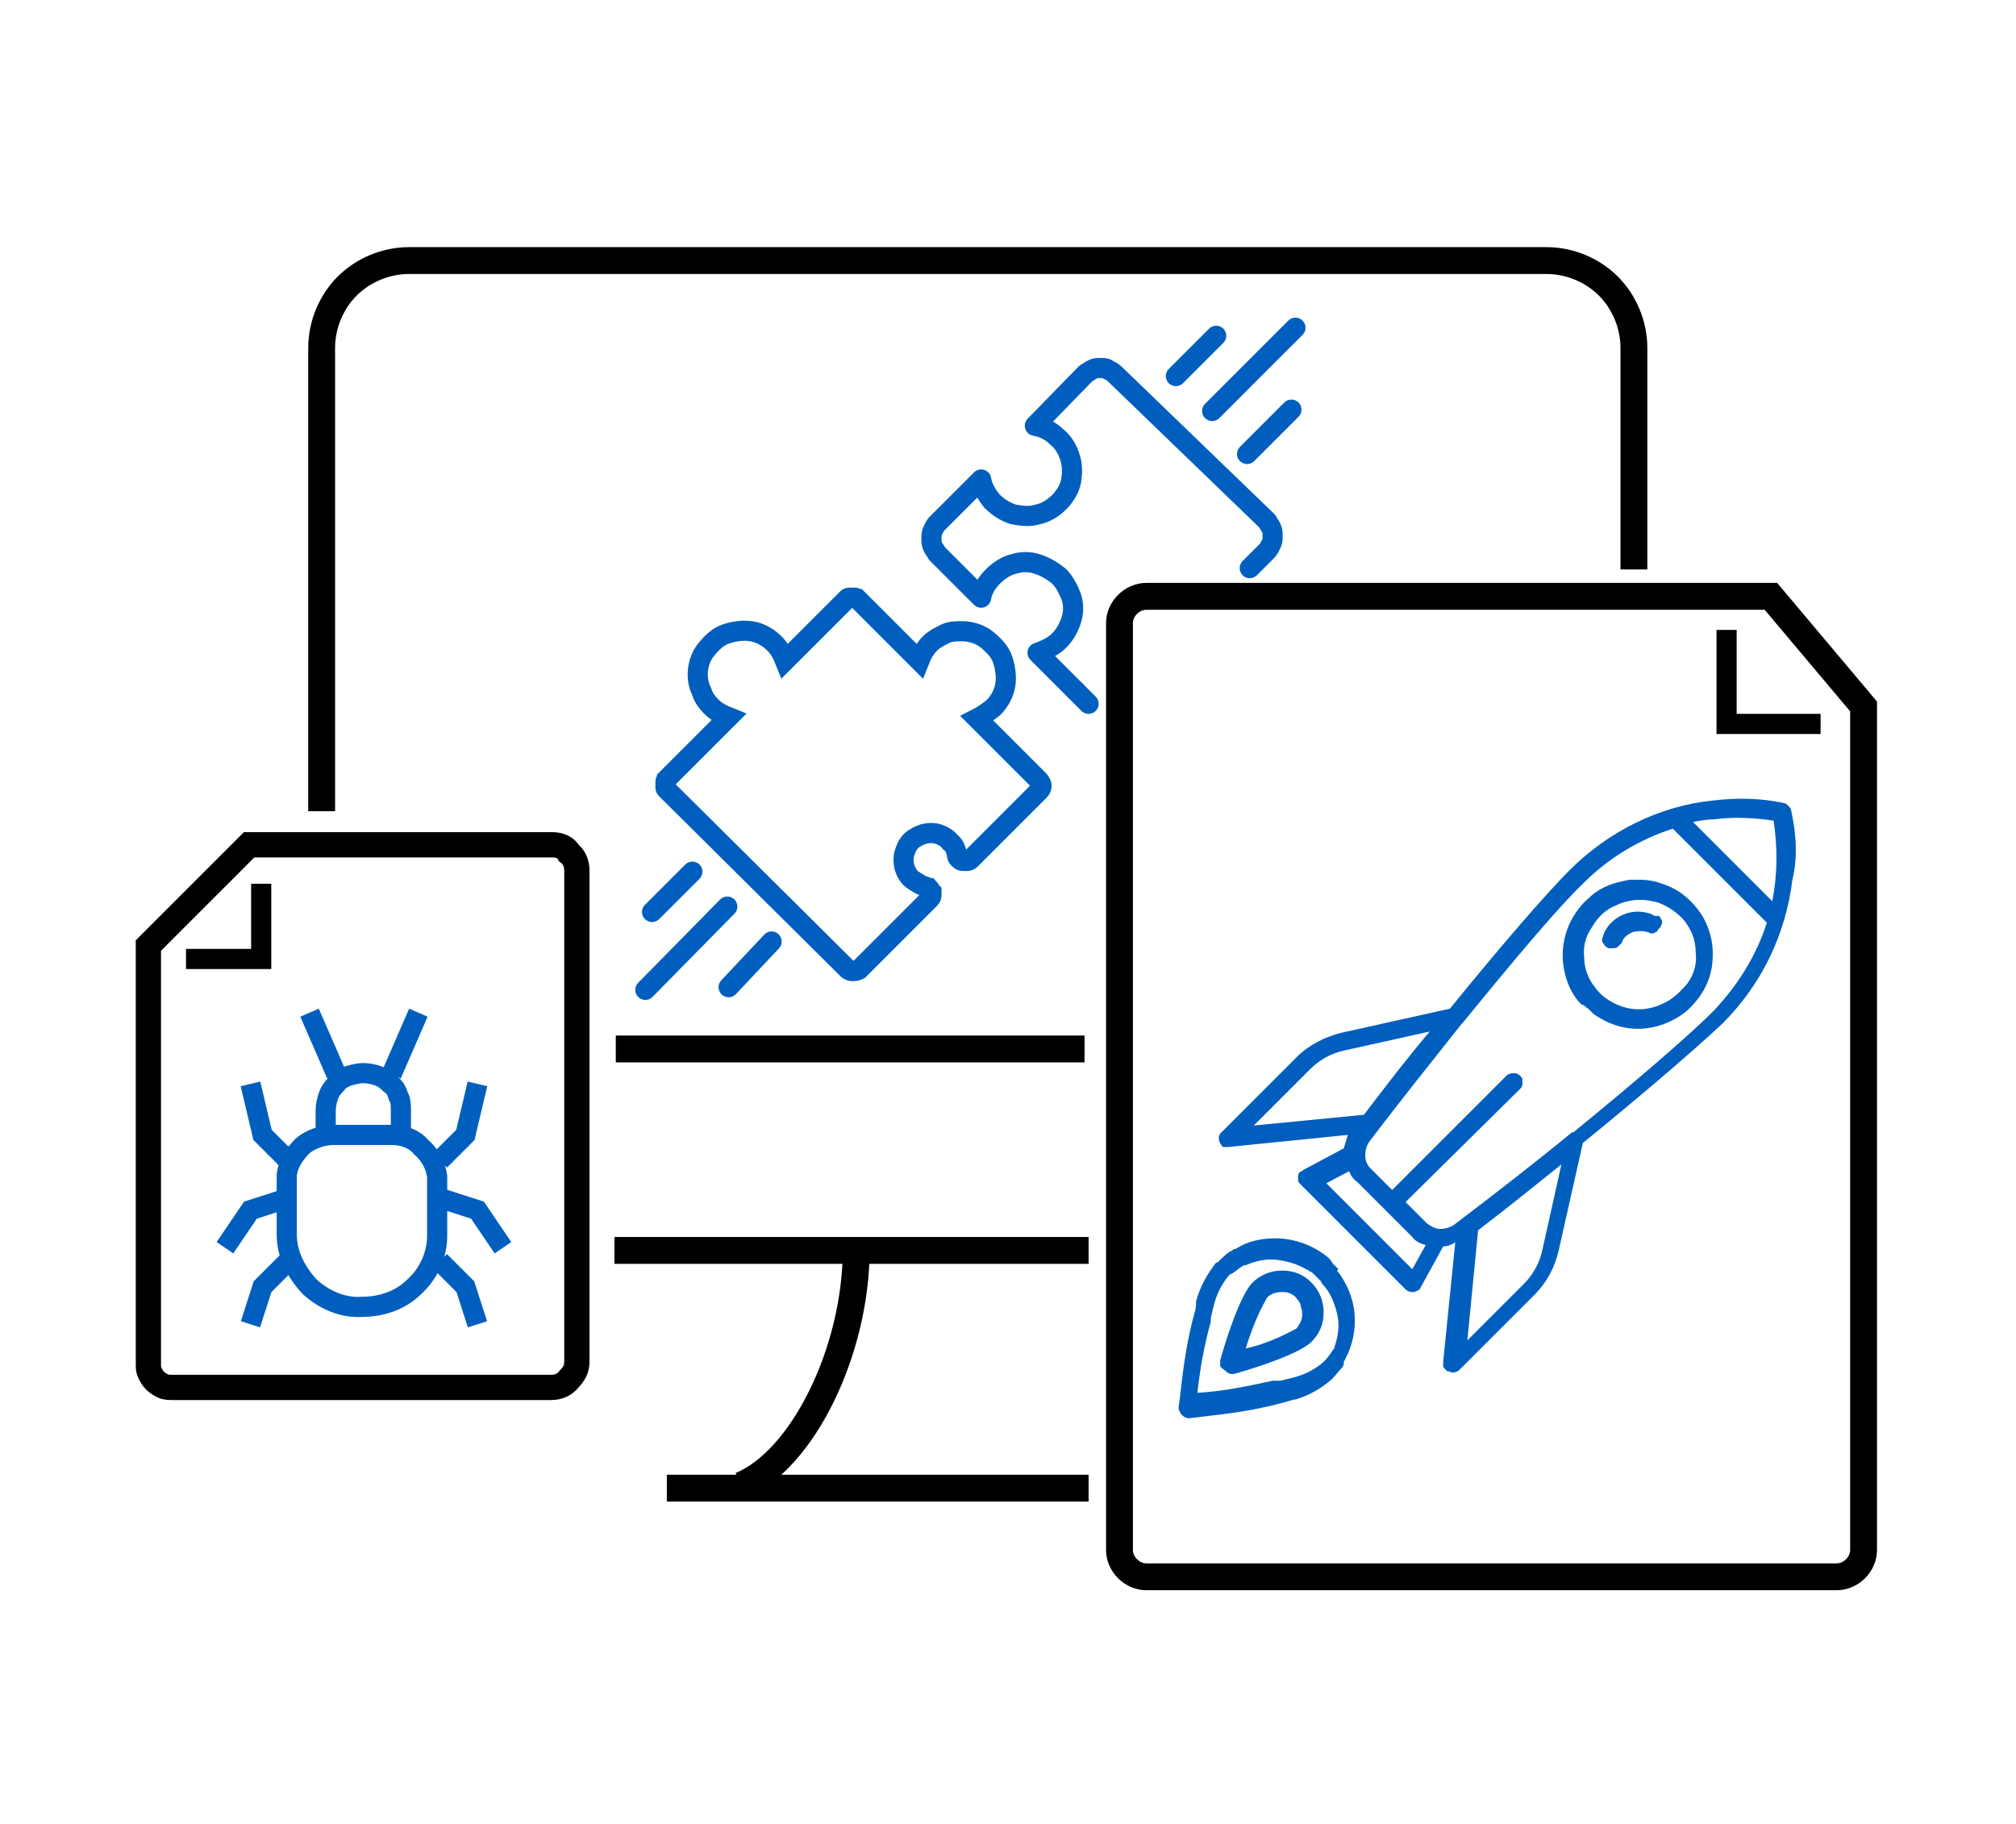 <svg width="189" height="171" viewBox="0 0 189 171" fill="none" xmlns="http://www.w3.org/2000/svg">
<g clip-path="url(#clip0_101_1830)">
<path d="M102.055 117.232H57.605" stroke="black" stroke-width="2.518" stroke-miterlimit="10"/>
<path d="M30.155 76.056V32.614C30.155 30.473 31.036 28.332 32.547 26.821C34.058 25.31 36.199 24.429 38.34 24.429H144.994C147.135 24.429 149.275 25.31 150.786 26.821C152.297 28.332 153.179 30.473 153.179 32.614V53.39" stroke="black" stroke-width="2.518" stroke-miterlimit="10"/>
<path d="M62.516 139.52H102.055" stroke="black" stroke-width="2.518" stroke-miterlimit="10"/>
<path d="M80.271 117.106C80.271 126.676 75.234 136.875 69.442 139.268" stroke="black" stroke-width="2.518" stroke-miterlimit="10"/>
<path d="M57.731 98.344H101.677" stroke="black" stroke-width="2.518" stroke-miterlimit="10"/>
<path d="M79.893 91.04C79.641 91.04 79.516 90.915 79.39 90.789L62.516 74.041C62.39 73.915 62.39 73.915 62.39 73.79C62.39 73.663 62.39 73.663 62.39 73.538C62.39 73.412 62.39 73.286 62.39 73.286C62.39 73.16 62.516 73.16 62.516 73.034L68.309 67.242C67.679 66.99 67.175 66.738 66.672 66.234C66.294 65.856 65.916 65.353 65.79 64.849C65.538 64.345 65.412 63.842 65.412 63.212C65.412 62.457 65.664 61.575 66.168 60.946C66.672 60.316 67.301 59.686 68.057 59.435C68.812 59.183 69.694 59.057 70.449 59.183C71.205 59.309 71.96 59.686 72.59 60.316C73.094 60.82 73.345 61.323 73.597 61.953L79.39 56.161C79.516 56.035 79.516 56.035 79.641 56.035C79.767 56.035 79.767 56.035 79.893 56.035C80.019 56.035 80.145 56.035 80.145 56.035C80.271 56.035 80.271 56.161 80.397 56.161L86.189 61.953C86.441 61.323 86.693 60.82 87.197 60.316C87.574 59.938 88.078 59.686 88.582 59.435C89.085 59.183 89.589 59.183 90.219 59.183C90.974 59.183 91.856 59.435 92.485 59.938C93.115 60.442 93.745 61.072 93.996 61.827C94.248 62.583 94.374 63.464 94.248 64.219C94.122 64.975 93.745 65.731 93.115 66.36C92.611 66.738 92.108 67.116 91.604 67.368L97.396 73.16C97.522 73.286 97.648 73.538 97.648 73.663C97.648 73.915 97.522 74.041 97.396 74.167L90.974 80.589C90.848 80.715 90.722 80.715 90.597 80.715C90.471 80.715 90.345 80.715 90.219 80.715C90.093 80.715 89.967 80.589 89.841 80.463C89.715 80.337 89.715 80.211 89.715 80.085C89.589 79.582 89.463 79.204 89.085 78.952C88.834 78.574 88.33 78.323 87.952 78.197C87.574 78.071 87.071 78.071 86.567 78.197C86.189 78.323 85.686 78.574 85.434 78.826C85.056 79.204 84.93 79.582 84.804 79.96C84.678 80.337 84.678 80.841 84.804 81.345C84.93 81.722 85.182 82.226 85.56 82.478C85.937 82.73 86.315 82.982 86.693 83.108C86.819 83.108 86.945 83.233 87.071 83.233C87.197 83.359 87.197 83.485 87.323 83.611C87.323 83.737 87.323 83.863 87.323 83.989C87.323 84.115 87.197 84.241 87.071 84.367L80.523 90.915C80.271 91.04 80.145 91.04 79.893 91.04Z" stroke="#005FBE" stroke-width="1.889" stroke-miterlimit="10"/>
<path d="M72.338 88.27L68.309 92.552" stroke="#005FBE" stroke-width="1.889" stroke-linecap="round" stroke-linejoin="round"/>
<path d="M64.909 81.722L61.131 85.5" stroke="#005FBE" stroke-width="1.889" stroke-linecap="round" stroke-linejoin="round"/>
<path d="M68.183 84.996L60.502 92.803" stroke="#005FBE" stroke-width="1.889" stroke-linecap="round" stroke-linejoin="round"/>
<path d="M116.914 42.561L121.069 38.406" stroke="#005FBE" stroke-width="1.889" stroke-linecap="round" stroke-linejoin="round"/>
<path d="M110.24 35.258L114.018 31.48" stroke="#005FBE" stroke-width="1.889" stroke-linecap="round" stroke-linejoin="round"/>
<path d="M113.64 38.532L121.447 30.725" stroke="#005FBE" stroke-width="1.889" stroke-linecap="round" stroke-linejoin="round"/>
<path d="M100.796 64.723L102.055 65.982" stroke="#005FBE" stroke-width="1.889" stroke-linecap="round" stroke-linejoin="round"/>
<path d="M117.166 53.264L118.803 51.628C118.928 51.502 119.054 51.25 119.18 50.998C119.306 50.746 119.306 50.494 119.306 50.242C119.306 49.991 119.306 49.739 119.18 49.487C119.054 49.235 118.928 49.109 118.803 48.857L104.448 35.006C104.322 34.88 104.07 34.754 103.818 34.628C103.692 34.502 103.44 34.502 103.188 34.502C102.937 34.502 102.685 34.502 102.433 34.628C102.181 34.754 102.055 34.88 101.803 35.006L97.018 39.917C97.774 40.043 98.529 40.421 99.033 40.924C99.663 41.428 100.04 42.058 100.292 42.813C100.544 43.569 100.544 44.324 100.418 45.08C100.292 45.835 99.789 46.591 99.285 47.094C98.781 47.598 98.026 48.102 97.27 48.228C96.515 48.48 95.759 48.354 95.004 48.228C94.248 47.976 93.619 47.598 92.989 46.968C92.485 46.339 92.108 45.709 91.982 44.954L87.826 49.109C87.7 49.235 87.574 49.487 87.448 49.739C87.323 49.991 87.323 50.242 87.323 50.494C87.323 50.746 87.323 50.998 87.448 51.25C87.574 51.502 87.7 51.628 87.826 51.879L91.982 56.035C92.108 55.279 92.485 54.65 93.115 54.02C93.619 53.516 94.374 53.013 95.004 52.887C95.759 52.635 96.515 52.635 97.27 52.887C98.026 53.139 98.655 53.516 99.285 54.02C99.789 54.524 100.166 55.279 100.418 55.909C100.67 56.664 100.67 57.42 100.418 58.175C100.166 58.931 99.789 59.56 99.285 60.064C98.781 60.568 98.026 60.946 97.27 61.197L100.796 64.723" stroke="#005FBE" stroke-width="1.889" stroke-linecap="round" stroke-linejoin="round"/>
<path d="M51.813 79.204H23.355L13.911 88.648V127.809C13.911 128.187 13.911 128.439 14.037 128.691C14.163 128.942 14.289 129.194 14.541 129.446C14.793 129.698 15.044 129.824 15.296 129.95C15.548 130.076 15.926 130.076 16.178 130.076H51.687C52.317 130.076 52.946 129.824 53.324 129.32C53.828 128.817 54.08 128.313 54.08 127.683V81.597C54.08 80.967 53.828 80.337 53.324 79.96C53.072 79.456 52.443 79.204 51.813 79.204Z" stroke="black" stroke-width="2.367" stroke-miterlimit="10"/>
<path d="M17.437 89.907H24.488V82.856" stroke="black" stroke-width="1.889" stroke-miterlimit="10"/>
<path d="M36.703 106.403H31.288C30.281 106.403 29.148 106.78 28.392 107.41C27.637 108.166 27.007 109.047 26.881 110.18C26.881 110.306 26.881 110.432 26.881 110.558V115.721C26.881 117.61 27.762 119.247 29.022 120.632C30.407 121.891 32.17 122.646 33.932 122.52C35.821 122.52 37.584 121.891 38.843 120.632C40.228 119.372 40.984 117.61 40.984 115.847V110.684C40.984 110.558 40.984 110.432 40.984 110.306C40.858 109.299 40.354 108.292 39.473 107.536C38.843 106.78 37.836 106.403 36.703 106.403Z" stroke="#005FBE" stroke-width="1.889" stroke-miterlimit="10"/>
<path d="M37.584 106.403V104.136C37.584 103.633 37.584 103.129 37.332 102.751C37.206 102.247 36.955 101.87 36.577 101.618C36.199 101.24 35.821 100.988 35.444 100.862C35.066 100.736 34.562 100.61 34.058 100.61C33.555 100.61 33.177 100.736 32.673 100.862C32.295 100.988 31.792 101.24 31.54 101.618C31.162 101.996 30.91 102.373 30.785 102.751C30.659 103.129 30.533 103.633 30.533 104.136V106.529" stroke="#005FBE" stroke-width="1.889" stroke-miterlimit="10"/>
<path d="M31.54 100.736L29.022 94.944" stroke="#005FBE" stroke-width="1.889" stroke-miterlimit="10"/>
<path d="M36.703 100.736L39.221 94.944" stroke="#005FBE" stroke-width="1.889" stroke-miterlimit="10"/>
<path d="M41.236 108.795L43.628 106.403L44.762 101.618" stroke="#005FBE" stroke-width="1.889" stroke-miterlimit="10"/>
<path d="M41.236 118.239L43.628 120.632L44.762 124.157" stroke="#005FBE" stroke-width="1.889" stroke-miterlimit="10"/>
<path d="M41.236 112.321L44.762 113.454L47.154 116.98" stroke="#005FBE" stroke-width="1.889" stroke-miterlimit="10"/>
<path d="M27.007 108.795L24.614 106.403L23.481 101.618" stroke="#005FBE" stroke-width="1.889" stroke-miterlimit="10"/>
<path d="M27.007 118.239L24.614 120.632L23.481 124.157" stroke="#005FBE" stroke-width="1.889" stroke-miterlimit="10"/>
<path d="M27.007 112.321L23.481 113.454L21.089 116.98" stroke="#005FBE" stroke-width="1.889" stroke-miterlimit="10"/>
<path d="M125.476 118.995L125.224 118.743L124.973 118.491L124.721 118.113L124.469 117.862C123.084 116.728 121.321 116.099 119.558 116.099C118.299 116.099 117.04 116.35 116.032 116.98L115.78 117.106H115.655L115.529 117.232L115.277 117.358C114.899 117.61 114.521 117.987 114.144 118.365H114.018C113.136 119.498 112.507 120.632 112.129 122.017C112.129 122.017 112.129 122.017 112.129 122.143C112.129 122.395 112.129 122.646 112.003 123.024C111.373 125.291 110.996 127.683 110.744 129.95C110.618 131.083 110.492 131.965 110.492 131.965C110.492 132.09 110.492 132.216 110.618 132.342C110.618 132.468 110.744 132.594 110.87 132.72C110.996 132.846 111.247 132.972 111.499 132.972L113.514 132.72C115.906 132.468 118.173 132.09 120.44 131.461L121.321 131.209H121.447C122.706 130.831 123.839 130.202 124.847 129.32C125.224 128.942 125.476 128.565 125.854 128.187L125.98 127.935C125.98 127.935 125.98 127.935 125.98 127.809V127.683C125.98 127.557 126.106 127.557 126.106 127.431C126.861 126.046 127.113 124.535 126.987 123.15C126.861 121.639 126.232 120.254 125.35 119.121L125.476 118.995ZM116.41 118.743L116.662 118.617H116.788C117.669 118.239 118.677 117.987 119.684 118.113C120.691 118.239 121.573 118.491 122.454 118.995L122.706 119.121L122.832 119.247H122.958L123.084 119.373L123.336 119.624L123.588 119.876L123.713 120.002L123.839 120.128L123.965 120.38C124.721 121.135 125.099 122.143 125.35 123.15C125.602 124.158 125.476 125.291 125.099 126.298V126.424L124.973 126.55C124.721 126.928 124.469 127.306 124.091 127.683C123.21 128.439 122.202 128.942 121.069 129.194L120.062 129.446H119.684H119.306C117.04 129.95 114.647 130.454 112.255 130.579C112.507 128.313 112.884 126.172 113.514 123.906C113.514 123.906 113.514 123.906 113.514 123.78V123.528C113.64 123.15 113.64 122.898 113.766 122.521C114.018 121.387 114.521 120.38 115.277 119.498C115.655 119.373 116.032 118.995 116.41 118.743Z" fill="#005FBE"/>
<path d="M114.773 128.439C114.899 128.565 115.025 128.565 115.025 128.691C115.151 128.691 115.277 128.816 115.403 128.816C115.529 128.816 115.529 128.816 115.655 128.816C116.662 128.565 121.699 127.054 122.958 125.794C123.713 125.039 124.091 124.157 124.091 123.024C124.091 122.017 123.713 121.009 122.958 120.254C122.202 119.498 121.321 119.121 120.188 119.121C119.18 119.121 118.173 119.498 117.417 120.254C116.158 121.513 114.647 126.55 114.395 127.557C114.395 127.683 114.395 127.935 114.395 128.061C114.395 128.187 114.647 128.313 114.773 128.439ZM116.788 126.424C117.292 124.787 117.921 123.15 118.803 121.639C119.18 121.261 119.684 121.135 120.188 121.135C120.44 121.135 120.691 121.135 120.943 121.261C121.195 121.387 121.447 121.513 121.573 121.765C121.825 122.017 121.951 122.269 121.951 122.52C122.076 122.772 122.076 123.024 122.076 123.276C122.076 123.78 121.825 124.157 121.573 124.535C120.188 125.291 118.551 126.046 116.788 126.424Z" fill="#005FBE"/>
<path d="M167.911 75.93C167.911 75.804 167.785 75.678 167.66 75.552C167.534 75.426 167.408 75.3 167.282 75.3C165.015 74.797 162.749 74.797 160.608 75.049C155.571 75.552 150.786 77.945 147.135 81.597C144.994 83.737 140.839 88.522 135.928 94.566L125.728 96.833C124.217 97.211 122.706 97.966 121.573 99.099L114.521 106.151C114.395 106.277 114.269 106.403 114.269 106.655C114.269 106.781 114.269 107.032 114.395 107.158C114.395 107.284 114.521 107.284 114.521 107.41C114.647 107.536 114.647 107.536 114.773 107.536C114.899 107.536 115.025 107.536 115.151 107.536L126.358 106.403C126.232 106.781 126.106 107.284 125.98 107.662L122.202 109.677C122.076 109.803 121.951 109.803 121.825 109.929C121.699 110.054 121.699 110.18 121.699 110.306C121.699 110.432 121.699 110.558 121.699 110.684C121.699 110.81 121.825 110.936 121.951 111.062L131.772 120.884C131.898 121.009 132.15 121.135 132.402 121.135H132.528C132.654 121.135 132.78 121.009 132.906 121.009C133.032 120.884 133.157 120.884 133.157 120.758L135.298 116.854C135.676 116.854 136.054 116.728 136.431 116.476L135.298 127.683C135.298 127.809 135.298 127.935 135.298 128.061C135.298 128.187 135.424 128.313 135.55 128.439C135.676 128.565 135.676 128.565 135.802 128.565C135.928 128.565 136.054 128.691 136.18 128.691C136.431 128.691 136.683 128.565 136.809 128.439L143.861 121.387C144.994 120.254 145.749 118.869 146.127 117.232L148.394 107.158C154.438 102.247 159.223 98.092 161.489 95.951C165.141 92.3 167.408 87.641 168.037 82.478C168.541 80.463 168.415 78.197 167.911 75.93ZM146.379 109.173L144.616 117.106C144.364 118.365 143.735 119.498 142.853 120.38L137.565 125.669L138.572 115.343C141.216 113.328 143.861 111.188 146.379 109.173ZM134.039 96.707C131.898 99.225 129.884 101.87 127.869 104.514L117.543 105.521L122.832 100.233C123.713 99.351 124.847 98.722 126.106 98.47L134.039 96.707ZM142.476 102.121C142.601 101.996 142.727 101.87 142.727 101.618C142.727 101.366 142.727 101.24 142.727 101.114C142.601 100.988 142.601 100.862 142.35 100.736C142.224 100.61 141.972 100.61 141.846 100.61C141.594 100.61 141.342 100.736 141.216 100.862L130.513 111.565L128.498 109.551C128.121 109.173 127.995 108.795 127.995 108.292C127.995 107.788 128.121 107.41 128.372 107.032C131.143 103.381 134.165 99.603 137.061 95.951L137.187 95.826C142.224 89.655 146.253 84.87 148.52 82.73C150.786 80.463 153.682 78.7 156.83 77.693L165.645 86.507C164.637 89.655 162.875 92.426 160.608 94.818C158.467 96.959 153.682 101.114 147.512 106.151H147.386C143.861 109.047 139.957 112.069 136.305 114.839C135.928 115.091 135.424 115.217 135.046 115.217C134.543 115.217 134.165 114.965 133.787 114.713L131.772 112.699L142.476 102.121ZM133.661 116.728L132.402 118.995L124.343 110.936L126.484 109.803C126.61 110.18 126.861 110.558 127.239 110.81L132.402 115.973C132.654 116.35 133.157 116.602 133.661 116.728ZM166.148 84.493L158.719 77.063C159.349 76.938 160.104 76.811 160.734 76.811C162.623 76.56 164.512 76.686 166.274 76.938C166.652 79.456 166.652 81.974 166.148 84.493Z" fill="#005FBE"/>
<path d="M148.897 94.566C149.149 94.818 149.401 95.07 149.401 95.07C150.66 95.951 152.045 96.455 153.556 96.455C155.193 96.455 156.83 95.826 158.09 94.818C159.349 93.685 160.23 92.3 160.482 90.663C160.734 89.026 160.482 87.389 159.601 85.878C158.719 84.493 157.46 83.359 155.823 82.856C155.193 82.604 154.438 82.478 153.682 82.478C153.682 82.478 153.305 82.478 152.927 82.478C152.549 82.478 152.297 82.604 152.171 82.604C150.912 82.856 149.779 83.359 148.897 84.241C148.016 84.996 147.26 86.13 146.883 87.263C146.505 88.396 146.379 89.655 146.631 90.915C146.883 92.174 147.386 93.307 148.268 94.189C148.52 94.189 148.646 94.44 148.897 94.566ZM155.949 94.063C154.69 94.692 153.305 94.818 151.92 94.314C150.912 93.937 150.031 93.307 149.527 92.552C148.897 91.796 148.52 90.789 148.52 89.781C148.394 88.774 148.646 87.767 149.275 86.885C149.779 86.004 150.534 85.248 151.542 84.87C152.297 84.493 153.053 84.367 153.808 84.367C154.438 84.367 154.942 84.493 155.445 84.619C156.453 84.996 157.334 85.626 157.964 86.382C158.593 87.263 158.971 88.144 158.971 89.278C159.097 90.285 158.845 91.292 158.216 92.174C157.586 92.929 156.83 93.685 155.949 94.063Z" fill="#005FBE"/>
<path d="M154.942 85.752C154.06 85.374 153.053 85.374 152.171 85.752C151.29 86.13 150.534 86.885 150.283 87.767C150.157 88.018 150.157 88.27 150.283 88.396C150.408 88.648 150.534 88.774 150.786 88.9C150.912 88.9 151.038 88.9 151.164 88.9C151.29 88.9 151.542 88.9 151.668 88.774C151.794 88.648 151.92 88.522 152.045 88.396C152.171 87.892 152.549 87.641 153.053 87.389C153.556 87.263 154.06 87.263 154.438 87.389C154.564 87.389 154.69 87.515 154.816 87.515C154.942 87.515 155.068 87.515 155.193 87.389C155.319 87.389 155.445 87.263 155.445 87.137C155.571 87.011 155.571 87.011 155.697 86.885C155.697 86.759 155.823 86.633 155.823 86.507C155.823 86.381 155.823 86.255 155.697 86.13C155.697 86.004 155.571 85.878 155.445 85.878C155.068 85.878 155.068 85.878 154.942 85.752Z" fill="#005FBE"/>
<path d="M172.193 147.83H107.47C106.84 147.83 106.211 147.579 105.707 147.075C105.203 146.571 104.951 145.942 104.951 145.312V58.427C104.951 57.798 105.203 57.168 105.707 56.664C106.211 56.161 106.84 55.909 107.47 55.909H166.023L174.711 66.234V145.312C174.711 145.942 174.459 146.571 173.956 147.075C173.452 147.579 172.822 147.83 172.193 147.83Z" stroke="black" stroke-width="2.518" stroke-miterlimit="10"/>
<path d="M161.867 59.057V67.871H170.682" stroke="black" stroke-width="1.889" stroke-miterlimit="10"/>
</g>
<defs>
<clipPath id="clip0_101_1830">
<rect width="188.88" height="169.992" fill="white" transform="translate(0.06 0.504)"/>
</clipPath>
</defs>
</svg>
